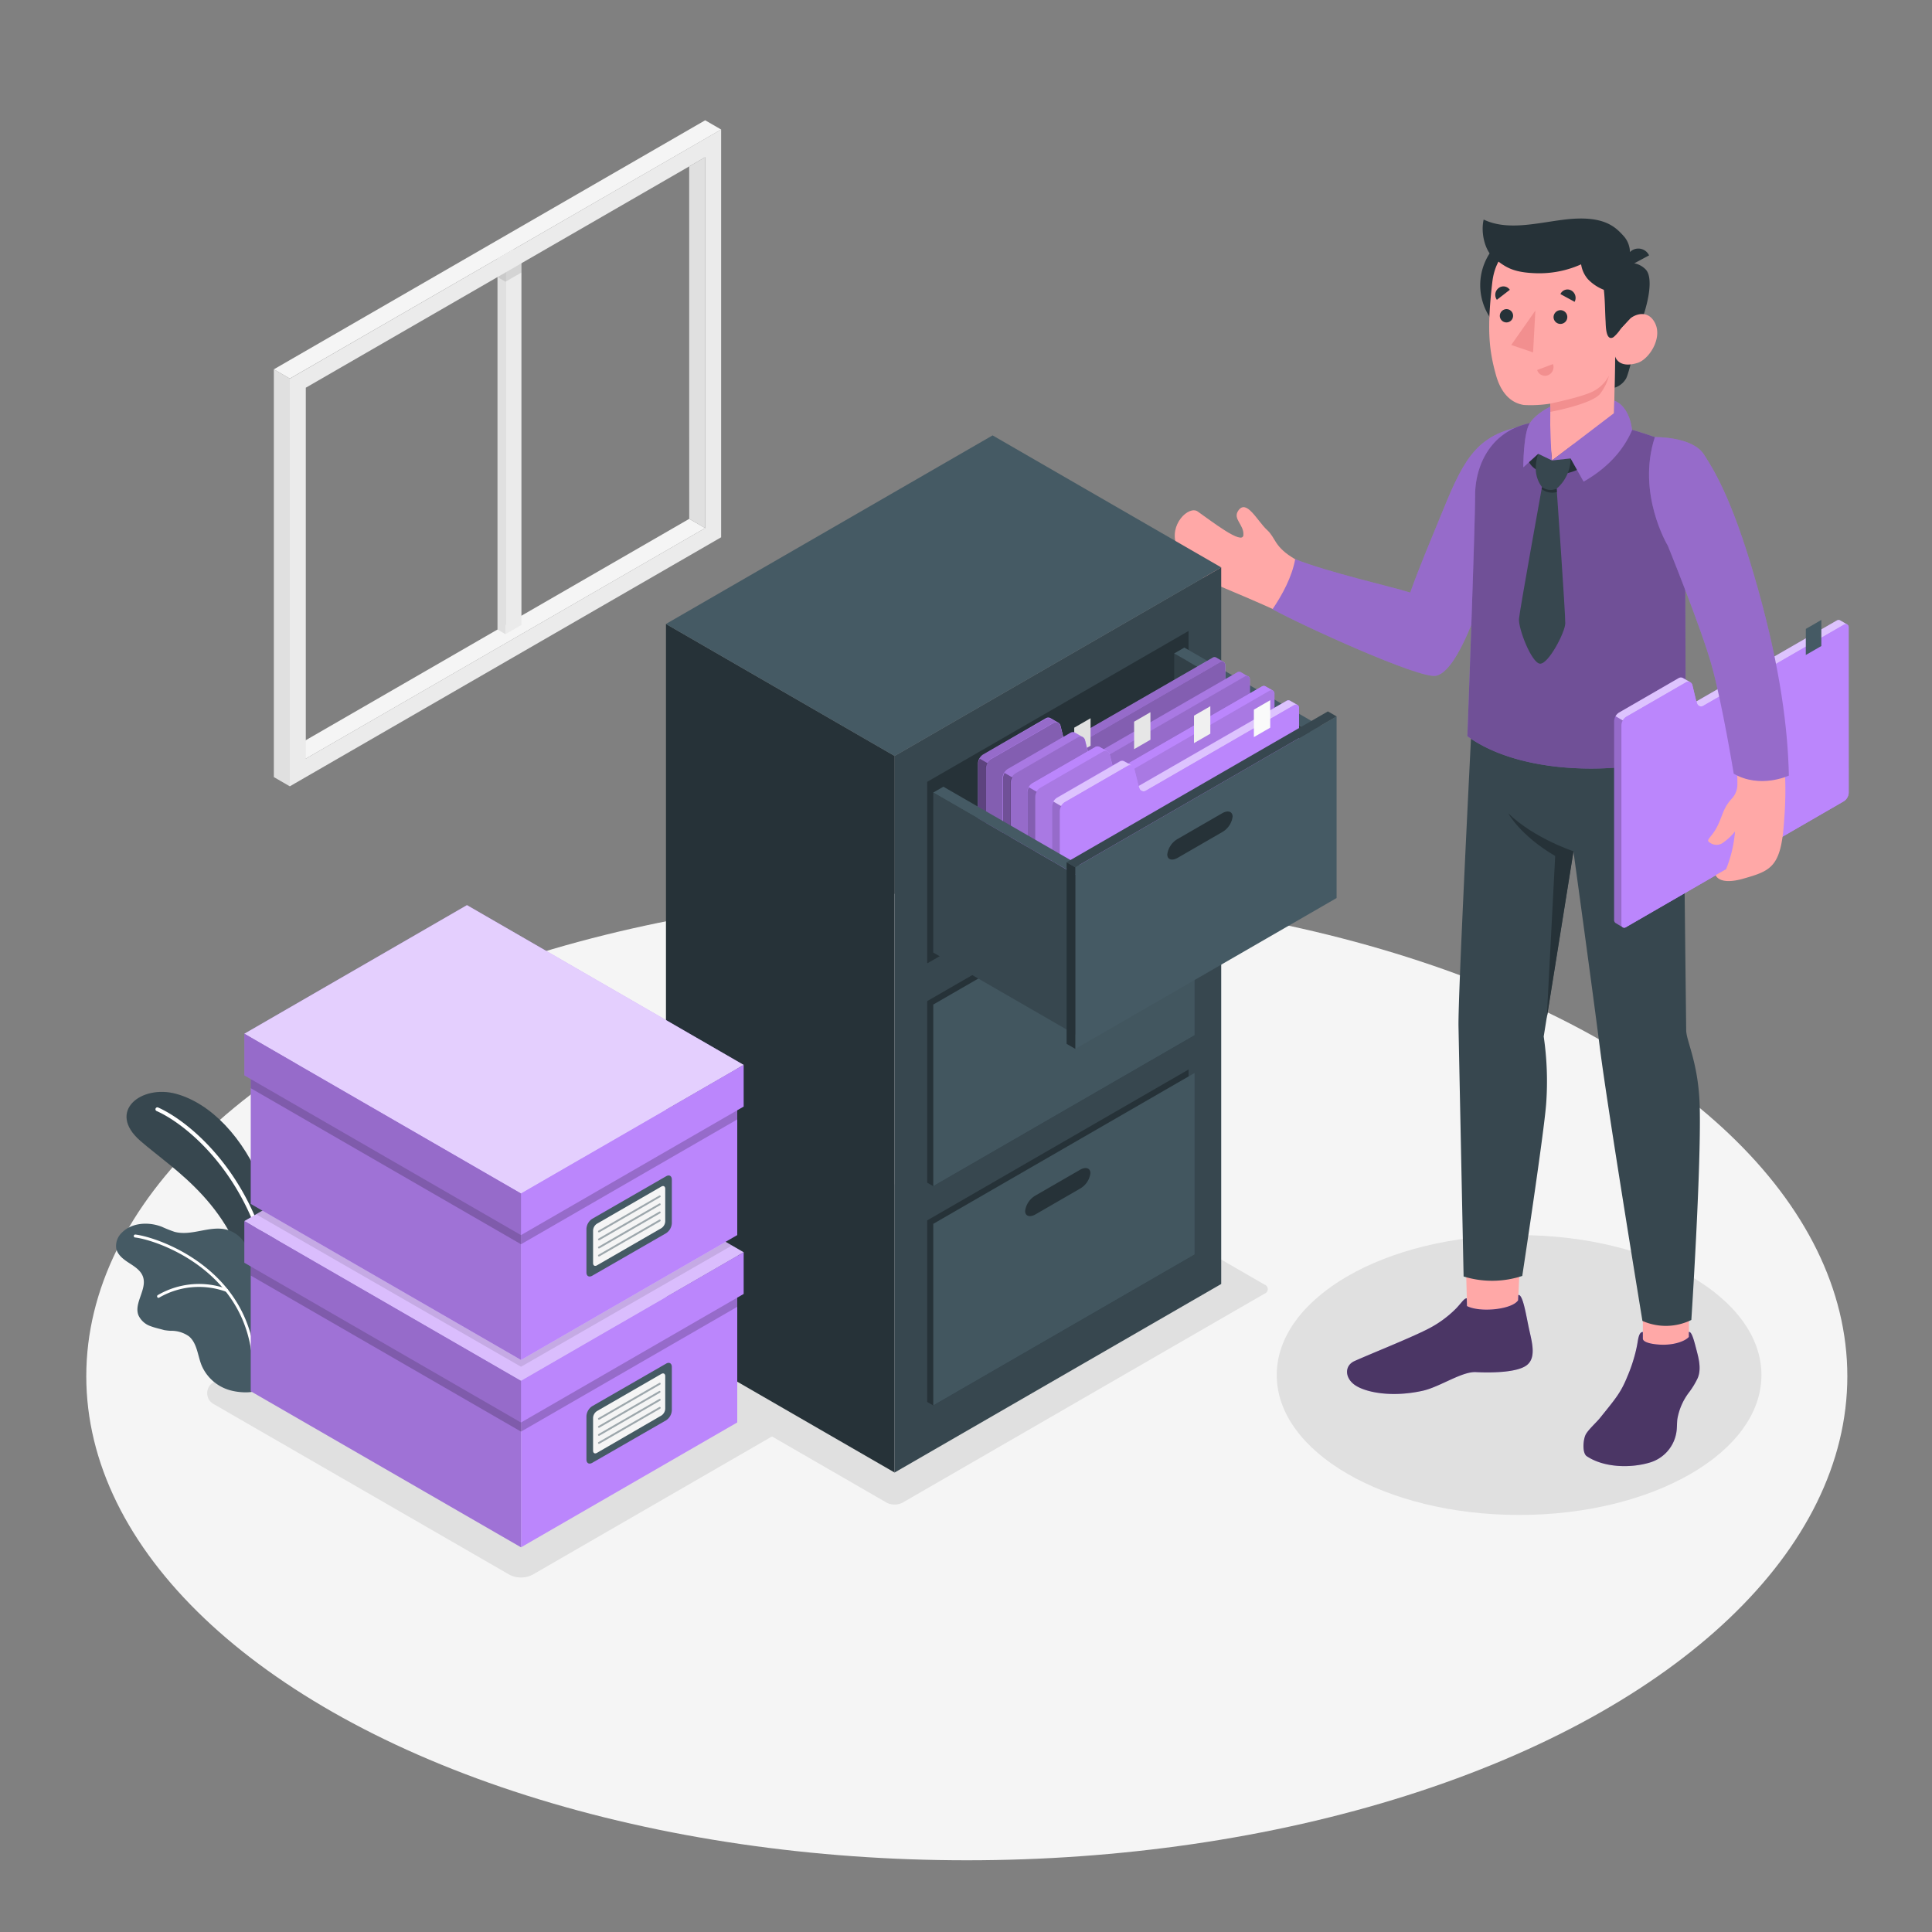 <svg xmlns="http://www.w3.org/2000/svg" viewBox="0 0 500 500"><rect x="0" y="0" width="500" height="500" fill="#808080" stroke="none"/><g id="freepik--Floor--inject-71"><ellipse id="freepik--floor--inject-71" cx="250.21" cy="356.17" rx="227.88" ry="125.27" style="fill:#f5f5f5"></ellipse></g><g id="freepik--Shadow--inject-71"><path id="freepik--shadow--inject-71" d="M161.16,347.12,254.83,293a4.55,4.55,0,0,1,4.1,0l68.31,39.44a1.25,1.25,0,0,1,0,2.37l-93.67,54.08a4.55,4.55,0,0,1-4.1,0l-68.31-39.44A1.25,1.25,0,0,1,161.16,347.12Z" style="fill:#e0e0e0"></path><ellipse id="freepik--shadow--inject-71" cx="393.14" cy="355.86" rx="62.72" ry="36.21" style="fill:#e0e0e0"></ellipse><path id="freepik--shadow--inject-71" d="M134.83,408.25a6.28,6.28,0,0,1-3.08-.77l-76.26-44a3.24,3.24,0,0,1,0-5.87l61.67-35.63a6.66,6.66,0,0,1,6.18,0l76.26,44a3.25,3.25,0,0,1,0,5.88l-61.68,35.62A6.32,6.32,0,0,1,134.83,408.25Z" style="fill:#e0e0e0"></path></g><g id="freepik--Plants--inject-71"><g id="freepik--plants--inject-71"><path d="M71.88,333.87S73,319.25,68,306.79s-13.44-21.25-22.43-23.71-18,4.52-9.29,12.14S61.14,312,65,335.12Z" style="fill:#37474f"></path><path d="M69.92,329.64H70a.49.49,0,0,0,.39-.58c-5.1-25.55-21.53-38.94-29.51-42.46a.5.5,0,0,0-.4.91c7.81,3.44,23.92,16.6,28.94,41.74A.48.48,0,0,0,69.92,329.64Z" style="fill:#fff"></path><path d="M30.09,323.17c.39,1.66,1.91,2.78,3.35,3.71s3,1.92,3.56,3.53c1.14,3.25-2.43,6.84-1.16,10A5.36,5.36,0,0,0,39,343.22c1.12.43,2.3.66,3.46,1a14.26,14.26,0,0,0,1.7.19,7.84,7.84,0,0,1,4.75,1.44c2.08,1.76,2.23,4.84,3.21,7.37a11.27,11.27,0,0,0,6.91,6.42c2.57.86,6.64,1,7.55,0,.69-.79-.35-3.76-.18-4.79a44.1,44.1,0,0,0,.5-8,14.92,14.92,0,0,1,.17-3.66q.41-2,.78-4.05c.39-2.18,1.11-4.51.58-6.74-.59-2.45-3.12-3-3.65-5.38-.22-1-.24-1.94-.44-2.9a8,8,0,0,0-5.76-5.91c-4.38-1.07-9,1.76-13.4.59a32.71,32.71,0,0,1-3.27-1.3c-3.45-1.35-7.79-1.12-10.39,1.53A4.73,4.73,0,0,0,30.09,323.17Z" style="fill:#455a64"></path><path d="M65.69,352.64h0a.4.4,0,0,0,.36-.41c-1.74-24.12-25.28-32.06-31-32.73a.39.39,0,0,0-.43.34.38.38,0,0,0,.34.42c5.61.66,28.64,8.42,30.34,32A.38.38,0,0,0,65.69,352.64Z" style="fill:#fff"></path><path d="M41,335.88a.34.34,0,0,0,.22-.07,20.49,20.49,0,0,1,17.35-1.49.39.39,0,0,0,.25-.73,21.2,21.2,0,0,0-18,1.59.38.38,0,0,0-.1.53A.37.37,0,0,0,41,335.88Z" style="fill:#fff"></path></g></g><g id="freepik--Window--inject-71"><g id="freepik--window--inject-71"><g id="freepik--window--inject-71"><polygon points="75 193.95 79.14 196.34 182.5 136.66 178.37 134.28 75 193.95" style="fill:#f5f5f5"></polygon><polygon points="130.82 68.14 130.82 164.12 134.95 161.73 134.95 65.75 130.82 68.14" style="fill:#ebebeb"></polygon><polygon points="128.75 66.94 130.82 68.14 130.82 164.12 128.75 162.92 128.75 66.94" style="fill:#e0e0e0"></polygon><polygon points="130.82 68.14 134.95 65.75 132.89 64.55 128.75 66.94 130.82 68.14" style="fill:#fafafa"></polygon><path d="M186.63,33.52,75,98V203.5l111.63-64.45ZM182.5,136.66,79.14,196.34v-96L182.5,40.68Z" style="fill:#ebebeb"></path><polygon points="182.5 136.66 178.37 134.28 178.36 43.07 182.5 40.68 182.5 136.66" style="fill:#e0e0e0"></polygon><polygon points="186.63 33.52 182.5 31.13 70.87 95.58 75 97.97 186.63 33.52" style="fill:#f5f5f5"></polygon><polygon points="70.87 95.58 75 97.97 75 203.5 70.87 201.11 70.87 95.58" style="fill:#e0e0e0"></polygon><polygon points="130.82 70.52 134.94 68.14 134.94 70.53 130.82 72.91 130.82 70.52" style="opacity:0.1"></polygon><polygon points="130.82 72.91 128.75 71.71 130.82 70.52 130.82 72.91" style="opacity:0.1"></polygon></g></g></g><g id="freepik--Character--inject-71"><g id="freepik--character--inject-71"><path d="M393.81,111c-7.25,2.4-9,2.94-14,10.74-4.82,7.5-9.79,21.35-14.1,32.47-8-2.27-24.88-6.21-30.47-9.45s-5-5.48-7.29-7.57c-2.62-2.41-5.37-8.19-7.51-5-1.45,2.14,1.54,3.58,1.35,6.29s-8.39-3.71-11.83-6.11c-2.28-1.6-7.57,3.4-5.44,8.83,1.87,4.8,4.88,7.85,10.27,10.12,5.69,2.41,8.66,3.62,15.81,6.83,7.47,3.35,38.25,17,41.29,15.07,6.93-3.42,13.28-24.87,17.48-34.13S390.76,120.23,393.81,111Z" style="fill:#ffa8a7"></path><path d="M395.56,110.08c-3.11,4.09-1.83,2.44-2.79,8.74-.77,5.09-11.46,54-21.13,56.07-4.25.89-34.88-13.12-42.31-17.22,2.51-3.7,5-8.27,5.87-12.94,8.9,3.48,24.25,6.91,29.76,8.62,2.55-7.11,5.67-14.41,8.6-21.59C379.13,118.1,382.71,111.93,395.56,110.08Z" style="fill:#BB86FC"></path><path d="M395.56,110.08c-3.11,4.09-1.83,2.44-2.79,8.74-.77,5.09-11.46,54-21.13,56.07-4.25.89-34.88-13.12-42.31-17.22,2.51-3.7,5-8.27,5.87-12.94,8.9,3.48,24.25,6.91,29.76,8.62,2.55-7.11,5.67-14.41,8.6-21.59C379.13,118.1,382.71,111.93,395.56,110.08Z" style="opacity:0.2"></path><rect x="425.17" y="331.89" width="11.93" height="20.43" style="fill:#ffa8a7"></rect><polygon points="392.76 339.61 379.73 340.06 379.08 316.45 393.83 315.97 392.76 339.61" style="fill:#ffa8a7"></polygon><path d="M435.64,192.88c0,10.86.75,74,.75,74,.26,3.12,3.27,8.68,3.51,19.94.34,16.33-2.18,54.78-2.18,54.78a14.94,14.94,0,0,1-12.66.25s-8.93-54.39-11-70.55c-1.78-14.11-6.86-51-6.86-51l-7.69,47.94a79.56,79.56,0,0,1,.64,17.34c-.53,7.48-6.19,44.63-6.19,44.63a24.94,24.94,0,0,1-15.18.14s-1.19-57.9-1.32-64.75c-.15-7.82,3.26-75.08,3.26-75.08Z" style="fill:#37474f"></path><path d="M425.17,346.42v-1.7c-.64,0-1,.62-1.28,2.16a33.25,33.25,0,0,1-.69,3.37,41.08,41.08,0,0,1-2.09,6.11c-1.69,4.16-3.1,5.71-7,10.57-.91,1.15-3,3-3.7,4.27s-1,4.85.25,5.67c4.5,3,11.35,3.09,16.19,1.67a9.76,9.76,0,0,0,7-7.9c.18-1.1.12-2.22.24-3.33a15.83,15.83,0,0,1,3-6.93,20.85,20.85,0,0,0,2.29-3.77c1-2.46.2-5.22-.44-7.66-.55-2.11-1.15-4.43-1.87-4.23V346c-.87,1-3.27,1.91-6,2C429.4,348.1,425.16,347.76,425.17,346.42Z" style="fill:#BB86FC"></path><path d="M425.17,346.42v-1.7c-.64,0-1,.62-1.28,2.16a33.25,33.25,0,0,1-.69,3.37,41.08,41.08,0,0,1-2.09,6.11c-1.69,4.16-3.1,5.71-7,10.57-.91,1.15-3,3-3.7,4.27s-1,4.85.25,5.67c4.5,3,11.35,3.09,16.19,1.67a9.76,9.76,0,0,0,7-7.9c.18-1.1.12-2.22.24-3.33a15.83,15.83,0,0,1,3-6.93,20.85,20.85,0,0,0,2.29-3.77c1-2.46.2-5.22-.44-7.66-.55-2.11-1.15-4.43-1.87-4.23V346c-.87,1-3.27,1.91-6,2C429.4,348.1,425.16,347.76,425.17,346.42Z" style="opacity:0.6"></path><path d="M379.6,336c-.68,0-1.23,1-2.72,2.59a28.53,28.53,0,0,1-7.67,5.52c-4.88,2.44-14.36,6.2-18.66,8.13-2.68,1.21-2.55,4.45.22,6.29s9.47,3.18,17.5,1.38c4.38-1,10.08-5,13.69-4.81s10.35.17,13-1.67,1.59-5.75.84-9.12c-.82-3.68-1.64-9.41-2.86-9.16l-.06,1.37c-1.57,2.38-9.79,3.24-13.23,1.49Z" style="fill:#BB86FC"></path><path d="M379.6,336c-.68,0-1.23,1-2.72,2.59a28.53,28.53,0,0,1-7.67,5.52c-4.88,2.44-14.36,6.2-18.66,8.13-2.68,1.21-2.55,4.45.22,6.29s9.47,3.18,17.5,1.38c4.38-1,10.08-5,13.69-4.81s10.35.17,13-1.67,1.59-5.75.84-9.12c-.82-3.68-1.64-9.41-2.86-9.16l-.06,1.37c-1.57,2.38-9.79,3.24-13.23,1.49Z" style="opacity:0.6"></path><path d="M407.23,220.31s-10.15-3.31-16.9-9.83c0,0,3.06,5.72,12.15,11.05l-2.18,42Z" style="fill:#263238"></path><path d="M415.92,109.54a112.35,112.35,0,0,1,12.36,3.58c3.08,1.1,4.74,4,5.4,6.92,2.1,9.26,2.47,28.69,2.47,28.69l.12,45.23c-7.84,5.71-40,8.61-56.52-3.43,0,0,2-53.88,2-62.26s4.66-18.46,17.52-19.21Z" style="fill:#BB86FC"></path><path d="M415.92,109.54a112.35,112.35,0,0,1,12.36,3.58c3.08,1.1,4.74,4,5.4,6.92,2.1,9.26,2.47,28.69,2.47,28.69l.12,45.23c-7.84,5.71-40,8.61-56.52-3.43,0,0,2-53.88,2-62.26s4.66-18.46,17.52-19.21Z" style="opacity:0.4"></path><path d="M478.43,162.43a.88.88,0,0,0-.34-.79l-.09-.06-1.81-1.05h0a.9.9,0,0,0-.88.09L439,181.53,438,177.27a1.21,1.21,0,0,0-.52-.69h0l-1.88-1.09h0a1.13,1.13,0,0,0-1.15,0L419,184.42a2.78,2.78,0,0,0-1.26,2.17v51.46a.92.92,0,0,0,.33.8h0L420,240h0a.92.92,0,0,0,.86-.1l56.33-32.53a2.78,2.78,0,0,0,1.26-2.17Z" style="fill:#BB86FC"></path><path d="M437.42,176.56a1.1,1.1,0,0,0-1.12.05l-15.43,8.9a2.78,2.78,0,0,0-.89.94l-1.88-1.09a2.53,2.53,0,0,1,.89-.94l15.43-8.91a1.13,1.13,0,0,1,1.15,0h0Z" style="fill:#fff;opacity:0.5"></path><path d="M478,161.58a1,1,0,0,0-.82.13l-36.31,20.94a1.09,1.09,0,0,1-1.67-.66l-.17-.46,36.27-20.92a1.16,1.16,0,0,1,.55-.17.67.67,0,0,1,.33.08h0Z" style="fill:#fff;opacity:0.5"></path><path d="M478.43,162.43l0,42.74a2.77,2.77,0,0,1-1.25,2.18L420.72,240a.74.74,0,0,1-1.11-.64V187.69a2.5,2.5,0,0,1,.37-1.23,2.67,2.67,0,0,1,.88-.94l15.44-8.91a1.13,1.13,0,0,1,1.12-.05l0,0h0a1.21,1.21,0,0,1,.52.69l1.06,4.26.16.46a1.1,1.1,0,0,0,1.68.67l36.31-20.95a.94.94,0,0,1,.82-.12l.05,0h0A.89.89,0,0,1,478.43,162.43Z" style="fill:#BB86FC"></path><polygon points="467.34 169.51 467.35 162.76 471.36 160.44 471.36 167.19 467.34 169.51" style="fill:#455a64"></polygon><path d="M420.07,240l-.06,0-1.94-1.12a.92.92,0,0,1-.34-.8V186.59a2.61,2.61,0,0,1,.37-1.23l1.88,1.09h0a2.49,2.49,0,0,0-.36,1.23v51.62A.72.72,0,0,0,420.07,240Z" style="opacity:0.2"></path><path d="M458.37,170.08C448,127.6,442.63,114.57,430,114.73c-3.68,4.41.2,18.11,2.64,24.78,0,0,11.16,27.27,13.24,37,1.82,8.56,3.88,19.32,3.75,26.68a5.3,5.3,0,0,1-1.45,3.5c-2.37,2.57-2.38,4.64-3.91,7.48-1.2,2.23-2.52,3.06-2.15,3.56a2.89,2.89,0,0,0,3.9.29,14.64,14.64,0,0,0,3-2.84,32.86,32.86,0,0,1-2.31,9.76L444,226.48s.81,2.74,7.19.91c7.21-2.06,9.79-3,10.55-15.17a93.92,93.92,0,0,0,.13-13.53C460.83,187.1,460,176.92,458.37,170.08Z" style="fill:#ffa8a7"></path><path d="M428.28,113.12s9.63-.21,12.68,4.46c3.52,5.39,8.1,13.75,14,34.82s7.74,36.46,8,48.32c0,0-7.42,3.47-14.27-.49,0,0-3-18.33-5.73-28.08s-11.31-30.89-11.31-30.89S423.48,127.79,428.28,113.12Z" style="fill:#BB86FC"></path><path d="M428.28,113.12s9.63-.21,12.68,4.46c3.52,5.39,8.1,13.75,14,34.82s7.74,36.46,8,48.32c0,0-7.42,3.47-14.27-.49,0,0-3-18.33-5.73-28.08s-11.31-30.89-11.31-30.89S423.48,127.79,428.28,113.12Z" style="opacity:0.2"></path><path d="M413.28,73.8a15.1,15.1,0,1,1-15.1-15.1A15.1,15.1,0,0,1,413.28,73.8Z" style="fill:#263238"></path><path d="M424.28,84.53s-2.45,11.5-3.43,13.39a5.22,5.22,0,0,1-3,2.42l.17-8.08Z" style="fill:#263238"></path><path d="M421.21,68.07a5.65,5.65,0,0,1,4.68,1.65c2,2.06.89,8.5-1.61,14.81l-4.61.53Z" style="fill:#263238"></path><path d="M418.28,85.07c.93.55,2.25-1.23,3.39-2.42s4.86-2.82,6.71,1.09-1.64,9.25-4.56,10.17c-5.05,1.58-5.81-1.65-5.81-1.65L417.64,111h0c-3.49,4.47-11.33,9.73-15.55,9-3.37-.6-4.11-6.29-.89-10l0-5.54a32.22,32.22,0,0,1-6.81.35c-3.71-.57-6-3.5-7.17-7.52-1.81-6.45-2.49-11.67-1-24.36,1.68-13.91,17.86-14,26.6-8.55S418.28,85.07,418.28,85.07Z" style="fill:#ffa8a7"></path><path d="M386.55,66.71c3.05,2.48,5,3.8,10.93,4a26.4,26.4,0,0,0,11.71-2.3,7.59,7.59,0,0,0,1.74,3.82A11.43,11.43,0,0,0,415.07,75c.31,2.51.3,5.72.46,8.24.05.85,0,5.27,2.06,4a10.27,10.27,0,0,0,1.76-2,29.85,29.85,0,0,1,2.32-2.58c1.59-1.45-.46-14.58-.46-14.58a6.37,6.37,0,0,0-1.1-7.09c-2.19-2.41-5.23-5.34-15.14-4.17-7.06.84-14.75,3-21,0C383.15,60.36,384.36,64.93,386.55,66.71Z" style="fill:#263238"></path><path d="M421.2,69.09l5.58-3a3.08,3.08,0,0,0-4.23-1.4A3.33,3.33,0,0,0,421.2,69.09Z" style="fill:#263238"></path><path d="M401.22,104.44s8.28-1.67,11.18-3.21a9.58,9.58,0,0,0,4-4,13.12,13.12,0,0,1-2.28,4.67c-2.12,2.71-12.91,4.7-12.91,4.7Z" style="fill:#f28f8f"></path><path d="M402.06,82.13a1.78,1.78,0,1,0,1.78-1.86A1.83,1.83,0,0,0,402.06,82.13Z" style="fill:#263238"></path><path d="M403.84,76.11l3.67,2a2.2,2.2,0,0,0-.85-2.93A2,2,0,0,0,403.84,76.11Z" style="fill:#263238"></path><path d="M401.92,94.22l-4.11,1.54a2.14,2.14,0,0,0,2.79,1.36A2.3,2.3,0,0,0,401.92,94.22Z" style="fill:#f28f8f"></path><path d="M387.39,77.59,390.74,75a2,2,0,0,0-2.91-.44A2.21,2.21,0,0,0,387.39,77.59Z" style="fill:#263238"></path><path d="M388.15,81.79A1.72,1.72,0,1,0,389.87,80,1.76,1.76,0,0,0,388.15,81.79Z" style="fill:#263238"></path><polygon points="397.35 80.38 396.76 91.2 391.11 89.28 397.35 80.38" style="fill:#f28f8f"></polygon><path d="M395.31,118.81c1.06,2.51,3,3.53,6.53,3.92a13.1,13.1,0,0,0,9.76-3.39L407.21,115l-5.56,4.19-.47-4.67Z" style="fill:#263238"></path><path d="M398.08,117.44a11.68,11.68,0,0,0-.58,4.7,8,8,0,0,0,1.56,3.91,4.34,4.34,0,0,0,3.8.41,10.37,10.37,0,0,0,3.61-7.85l-4.82.55Z" style="fill:#37474f"></path><path d="M399.06,126.05s-5.7,31.51-5.94,34.05,3.28,11.58,5.46,11.66,6.45-8.1,6.51-10.42-2.23-34.88-2.23-34.88Z" style="fill:#37474f"></path><path d="M402.86,126.46a3.81,3.81,0,0,1-3.8-.41l-.09.5a4.38,4.38,0,0,0,3.95.78Z" style="fill:#263238"></path><path d="M401.65,119.16l16.07-12.25.06-3.22s3.77,1,4.61,7.6c-2.29,5.33-6.45,9.87-12.55,13.35l-3.37-6Z" style="fill:#BB86FC"></path><path d="M401.65,119.16l16.07-12.25.06-3.22s3.77,1,4.61,7.6c-2.29,5.33-6.45,9.87-12.55,13.35l-3.37-6Z" style="opacity:0.2"></path><path d="M401.22,105.24s-3.78,1.75-5.39,4.41-1.6,11.29-1.6,11.29l3.85-3.5,3.57,1.72c-.34-3.38-.45-9.18-.45-9.18Z" style="fill:#BB86FC"></path><path d="M401.22,105.24s-3.78,1.75-5.39,4.41-1.6,11.29-1.6,11.29l3.85-3.5,3.57,1.72c-.34-3.38-.45-9.18-.45-9.18Z" style="opacity:0.2"></path></g></g><g id="freepik--Cabinet--inject-71"><g id="freepik--cabinet--inject-71"><g id="freepik--cabinet--inject-71"><polygon points="231.52 381.09 172.35 346.93 172.35 161.48 231.52 195.64 231.52 381.09" style="fill:#263238"></polygon><polygon points="231.52 195.64 316.05 146.84 316.05 332.29 231.52 381.09 231.52 195.64" style="fill:#37474f"></polygon><polygon points="316.05 146.84 231.52 195.64 172.35 161.48 256.88 112.68 316.05 146.84" style="fill:#455a64"></polygon><polygon points="239.97 315.83 307.6 276.79 307.6 323.79 309.15 324.69 241.53 363.73 239.97 362.83 239.97 315.83" style="fill:#263238"></polygon><polygon points="241.53 316.73 309.15 277.69 309.15 324.69 241.53 363.73 241.53 316.73" style="fill:#455a64"></polygon><g style="opacity:0.05"><polygon points="241.53 316.73 309.15 277.69 309.15 324.69 241.53 363.73 241.53 316.73"></polygon></g><path d="M268,309.39l11.5-6.64c1.49-.86,2.7-.46,2.7.88a5.39,5.39,0,0,1-2.71,4L268,314.27c-1.49.87-2.7.47-2.7-.88A5.43,5.43,0,0,1,268,309.39Z" style="fill:#263238"></path><polygon points="239.97 259.08 307.6 220.04 307.6 267.04 309.15 267.94 241.53 306.98 239.97 306.08 239.97 259.08" style="fill:#263238"></polygon><polygon points="241.53 259.98 309.15 220.94 309.15 267.94 241.53 306.98 241.53 259.98" style="fill:#455a64"></polygon><g style="opacity:0.05"><polygon points="241.53 259.98 309.15 220.94 309.15 267.94 241.53 306.98 241.53 259.98"></polygon></g><path d="M268,252.64l11.5-6.64c1.49-.86,2.7-.46,2.7.88a5.39,5.39,0,0,1-2.71,4L268,257.52c-1.49.87-2.7.47-2.7-.88A5.43,5.43,0,0,1,268,252.64Z" style="fill:#263238"></path><polygon points="239.97 202.33 307.6 163.29 307.6 210.28 239.97 249.32 239.97 202.33" style="fill:#263238"></polygon></g><g id="freepik--Drawer--inject-71"><polygon points="341.41 190.76 303.89 169.11 303.88 210.52 341.4 232.17 341.41 190.76" style="fill:#37474f"></polygon><g style="opacity:0.1"><polygon points="341.41 190.76 303.89 169.11 303.88 210.52 341.4 232.17 341.41 190.76"></polygon></g><polygon points="306.51 167.59 303.88 169.11 341.41 190.76 344.03 189.25 306.51 167.59" style="fill:#455a64"></polygon><path d="M317.08,172.16a.92.92,0,0,0-.37-.83.37.37,0,0,0-.09-.06l-1.91-1.11h0a.92.92,0,0,0-.93.09l-38.21,22-1.12-4.49a1.23,1.23,0,0,0-.55-.73h0l-2-1.16h0a1.19,1.19,0,0,0-1.21,0l-16.26,9.39a2.91,2.91,0,0,0-1.32,2.29v54.21a.92.92,0,0,0,.36.84h0l2,1.19h0a1,1,0,0,0,.9-.11l59.36-34.27a2.92,2.92,0,0,0,1.32-2.29Z" style="fill:#BB86FC"></path><path d="M273.86,187.05a1.19,1.19,0,0,0-1.18,0l-16.26,9.39a2.7,2.7,0,0,0-.93,1l-2-1.16a2.78,2.78,0,0,1,.93-1L270.7,186a1.19,1.19,0,0,1,1.21,0h0Z" style="opacity:0.2"></path><path d="M316.62,171.27a1,1,0,0,0-.87.13L277.5,193.47a1.16,1.16,0,0,1-1.77-.7l-.17-.48,38.21-22a1.21,1.21,0,0,1,.59-.18.64.64,0,0,1,.34.09h0Z" style="opacity:0.2"></path><path d="M317.08,172.17l0,45a2.91,2.91,0,0,1-1.32,2.29l-59.51,34.36a.78.78,0,0,1-1.17-.68V198.78a3,3,0,0,1,1.32-2.29l16.26-9.38a1.19,1.19,0,0,1,1.19-.06l0,0h0a1.23,1.23,0,0,1,.55.73l1.12,4.49.17.48a1.16,1.16,0,0,0,1.77.71l38.25-22.07a1,1,0,0,1,.87-.13l.05,0h0A1,1,0,0,1,317.08,172.17Z" style="fill:#BB86FC"></path><path d="M317.08,172.17l0,45a2.91,2.91,0,0,1-1.32,2.29l-59.51,34.36a.78.78,0,0,1-1.17-.68V198.78a3,3,0,0,1,1.32-2.29l16.26-9.38a1.19,1.19,0,0,1,1.19-.06l0,0h0a1.23,1.23,0,0,1,.55.73l1.12,4.49.17.48a1.16,1.16,0,0,0,1.77.71l38.25-22.07a1,1,0,0,1,.87-.13l.05,0h0A1,1,0,0,1,317.08,172.17Z" style="opacity:0.3"></path><polygon points="278.01 195.43 278.01 188.32 282.24 185.88 282.24 192.99 278.01 195.43" style="fill:#e0e0e0"></polygon><path d="M255.58,253.89l-.06,0-2-1.19a1,1,0,0,1-.36-.84V197.62a2.71,2.71,0,0,1,.39-1.3l2,1.16h0a2.68,2.68,0,0,0-.39,1.3v54.39A.77.77,0,0,0,255.58,253.89Z" style="opacity:0.5"></path><path d="M323.45,175.88a.94.94,0,0,0-.37-.84l-.09,0-1.91-1.12h0a.92.92,0,0,0-.93.09l-38.21,22-1.12-4.49a1.26,1.26,0,0,0-.55-.73h0l-2-1.16h0a1.19,1.19,0,0,0-1.21,0l-16.26,9.39a2.92,2.92,0,0,0-1.32,2.29v54.22a.92.92,0,0,0,.36.83h0l2,1.19h0a1,1,0,0,0,.9-.11l59.36-34.27a2.91,2.91,0,0,0,1.32-2.29Z" style="fill:#BB86FC"></path><path d="M280.24,190.76a1.19,1.19,0,0,0-1.19.06l-16.26,9.38a2.78,2.78,0,0,0-.93,1l-2-1.15a2.7,2.7,0,0,1,.93-1l16.26-9.39a1.19,1.19,0,0,1,1.21,0h0Z" style="opacity:0.1"></path><path d="M323,175a1,1,0,0,0-.87.13l-38.25,22.07a1.16,1.16,0,0,1-1.77-.71l-.17-.48,38.21-22a1.21,1.21,0,0,1,.59-.18.75.75,0,0,1,.34.09h0Z" style="opacity:0.1"></path><path d="M323.45,175.88l0,45a2.92,2.92,0,0,1-1.32,2.29l-59.51,34.35a.78.78,0,0,1-1.17-.67v-54.4a2.68,2.68,0,0,1,.39-1.3,2.75,2.75,0,0,1,.93-1l16.26-9.39a1.16,1.16,0,0,1,1.19,0h0a1.25,1.25,0,0,1,.55.74l1.12,4.48.17.49a1.16,1.16,0,0,0,1.77.7l38.25-22.07A1,1,0,0,1,323,175l.05,0,0,0h0A.94.94,0,0,1,323.45,175.88Z" style="fill:#BB86FC"></path><path d="M323.45,175.88l0,45a2.92,2.92,0,0,1-1.32,2.29l-59.51,34.35a.78.78,0,0,1-1.17-.67v-54.4a2.68,2.68,0,0,1,.39-1.3,2.75,2.75,0,0,1,.93-1l16.26-9.39a1.16,1.16,0,0,1,1.19,0h0a1.25,1.25,0,0,1,.55.74l1.12,4.48.17.49a1.16,1.16,0,0,0,1.77.7l38.25-22.07A1,1,0,0,1,323,175l.05,0,0,0h0A.94.94,0,0,1,323.45,175.88Z" style="opacity:0.2"></path><polygon points="293.51 193.88 293.51 186.77 297.73 184.32 297.74 191.44 293.51 193.88" style="fill:#e6e6e6"></polygon><path d="M262,257.6l-.06,0-2-1.18a1,1,0,0,1-.36-.84V201.34a2.65,2.65,0,0,1,.39-1.3l2,1.15h0a2.64,2.64,0,0,0-.39,1.29v54.39A.77.77,0,0,0,262,257.6Z" style="opacity:0.4"></path><path d="M329.82,179.59a.92.92,0,0,0-.37-.83.37.37,0,0,0-.09-.06l-1.91-1.11h0a1,1,0,0,0-.93.1l-38.21,22-1.12-4.48a1.2,1.2,0,0,0-.55-.73h0l-2-1.15h0a1.15,1.15,0,0,0-1.21,0l-16.26,9.38a2.92,2.92,0,0,0-1.32,2.29v54.22a1,1,0,0,0,.36.84h0l2,1.18h0a.92.92,0,0,0,.9-.11l59.36-34.26a2.94,2.94,0,0,0,1.32-2.29Z" style="fill:#BB86FC"></path><path d="M286.61,194.48a1.19,1.19,0,0,0-1.19.05l-16.26,9.38a2.87,2.87,0,0,0-.93,1l-2-1.15a2.7,2.7,0,0,1,.93-1l16.26-9.38a1.15,1.15,0,0,1,1.21,0h0Z" style="fill:#BB86FC"></path><path d="M329.36,178.7a1,1,0,0,0-.87.13L290.24,200.9a1.16,1.16,0,0,1-1.77-.7l-.17-.49,38.21-22a1.11,1.11,0,0,1,.59-.18.74.74,0,0,1,.34.08h0Z" style="fill:#BB86FC"></path><path d="M329.82,179.59l0,45a2.92,2.92,0,0,1-1.32,2.29L269,261.27a.78.78,0,0,1-1.17-.67V206.21a3,3,0,0,1,1.32-2.29l16.26-9.39a1.21,1.21,0,0,1,1.19-.05l0,0h0a1.2,1.2,0,0,1,.55.73l1.12,4.49.17.48a1.16,1.16,0,0,0,1.77.7l38.25-22.07a1,1,0,0,1,.87-.13l.05,0,0,0h0A.94.94,0,0,1,329.82,179.59Z" style="fill:#BB86FC"></path><path d="M329.82,179.59l0,45a2.92,2.92,0,0,1-1.32,2.29L269,261.27a.78.78,0,0,1-1.17-.67V206.21a3,3,0,0,1,1.32-2.29l16.26-9.39a1.21,1.21,0,0,1,1.19-.05l0,0h0a1.2,1.2,0,0,1,.55.73l1.12,4.49.17.48a1.16,1.16,0,0,0,1.77.7l38.25-22.07a1,1,0,0,1,.87-.13l.05,0,0,0h0A.94.94,0,0,1,329.82,179.59Z" style="opacity:0.1"></path><polygon points="309 192.32 309.01 185.21 313.23 182.77 313.23 189.88 309 192.32" style="fill:#f0f0f0"></polygon><path d="M268.32,261.32l-.06,0-2-1.19a1,1,0,0,1-.36-.84V205.05a2.71,2.71,0,0,1,.39-1.3l2,1.15h0a2.68,2.68,0,0,0-.39,1.3V260.6A.8.8,0,0,0,268.32,261.32Z" style="opacity:0.3"></path><path d="M336.19,183.3a.94.94,0,0,0-.36-.83l-.1-.06-1.91-1.11h0a.92.92,0,0,0-.93.09l-38.21,22-1.12-4.49a1.23,1.23,0,0,0-.55-.73h0l-2-1.16h0a1.17,1.17,0,0,0-1.21,0l-16.26,9.39a2.91,2.91,0,0,0-1.32,2.28V263a1,1,0,0,0,.36.84h0l2,1.19h0a.94.94,0,0,0,.9-.11l59.36-34.27a2.92,2.92,0,0,0,1.32-2.29Z" style="fill:#BB86FC"></path><path d="M293,198.19a1.21,1.21,0,0,0-1.19.05l-16.26,9.39a2.7,2.7,0,0,0-.93,1l-2-1.16a2.78,2.78,0,0,1,.93-1l16.26-9.38a1.19,1.19,0,0,1,1.21,0h0Z" style="fill:#fff;opacity:0.5"></path><path d="M335.73,182.41a1,1,0,0,0-.87.13l-38.25,22.07a1.16,1.16,0,0,1-1.77-.7l-.17-.48,38.21-22a1.21,1.21,0,0,1,.59-.18.64.64,0,0,1,.34.09h0Z" style="fill:#fff;opacity:0.5"></path><path d="M336.19,183.31l0,45a2.91,2.91,0,0,1-1.32,2.29L275.38,265a.78.78,0,0,1-1.17-.68V209.92a3,3,0,0,1,1.32-2.29l16.26-9.38a1.19,1.19,0,0,1,1.19-.06l0,0h0a1.23,1.23,0,0,1,.55.73l1.12,4.49.17.48a1.16,1.16,0,0,0,1.77.71l38.25-22.08a1,1,0,0,1,.87-.12l0,0h.05A1,1,0,0,1,336.19,183.31Z" style="fill:#BB86FC"></path><polygon points="324.5 190.76 324.5 183.66 328.73 181.21 328.73 188.32 324.5 190.76" style="fill:#fafafa"></polygon><path d="M274.69,265l-.06,0-2-1.19a1,1,0,0,1-.36-.84V208.76a2.71,2.71,0,0,1,.39-1.3l2,1.16h0a2.68,2.68,0,0,0-.39,1.3v54.39A.77.77,0,0,0,274.69,265Z" style="opacity:0.2"></path><polygon points="279.05 226.76 241.53 205.12 241.52 246.52 279.04 268.17 279.05 226.76" style="fill:#37474f"></polygon><polygon points="244.15 203.6 241.52 205.11 279.05 226.76 281.67 225.25 244.15 203.6" style="fill:#455a64"></polygon><polygon points="278.29 224.45 345.91 185.41 345.91 232.41 278.29 271.45 278.29 224.45" style="fill:#455a64"></polygon><path d="M304.8,217.11l11.5-6.64c1.49-.86,2.7-.46,2.7.88a5.41,5.41,0,0,1-2.7,4L304.79,222c-1.49.86-2.7.47-2.7-.88A5.41,5.41,0,0,1,304.8,217.11Z" style="fill:#263238"></path><polygon points="278.29 224.45 276.04 223.15 276.04 270.15 278.29 271.45 278.29 224.45" style="fill:#263238"></polygon><polygon points="276.04 223.15 343.66 184.11 345.91 185.41 278.29 224.45 276.04 223.15" style="fill:#37474f"></polygon></g></g></g><g id="freepik--Boxes--inject-71"><g id="freepik--Box--inject-71"><polygon points="134.84 400.44 134.84 357.37 190.8 325.06 190.8 368.13 134.84 400.44" style="fill:#BB86FC"></polygon><polygon points="134.84 357.37 64.9 316.98 64.9 360.06 134.84 400.44 134.84 357.37" style="fill:#BB86FC"></polygon><polygon points="134.84 357.37 64.9 316.98 64.9 360.06 134.84 400.44 134.84 357.37" style="opacity:0.15"></polygon><polygon points="134.84 357.37 192.46 324.09 120.85 282.74 63.24 316.02 134.84 357.37" style="fill:#BB86FC"></polygon><polygon points="134.84 357.37 192.46 324.09 120.85 282.74 63.24 316.02 134.84 357.37" style="fill:#fff;opacity:0.45"></polygon><polygon points="134.84 357.37 134.84 368.14 192.46 334.87 192.46 324.09 134.84 357.37" style="fill:#BB86FC"></polygon><polygon points="134.84 368.14 190.8 335.83 190.8 338.2 134.84 370.5 134.84 368.14" style="opacity:0.2"></polygon><polygon points="63.24 316.02 134.84 357.37 134.84 368.14 63.24 326.79 63.24 316.02" style="fill:#BB86FC"></polygon><polygon points="63.24 316.02 134.84 357.37 134.84 368.14 63.24 326.79 63.24 316.02" style="opacity:0.2"></polygon><polygon points="134.84 368.14 64.9 327.75 64.9 330.12 134.84 370.5 134.84 368.14" style="opacity:0.2"></polygon><path d="M153.27,363.91l19.11-11c.82-.48,1.49-.09,1.49.86V365a3.29,3.29,0,0,1-1.49,2.58l-19.11,11c-.83.47-1.5.09-1.5-.86V366.5A3.29,3.29,0,0,1,153.27,363.91Z" style="fill:#455a64"></path><path d="M154.49,365.19l16.67-9.62c.54-.31,1-.06,1,.58v8.47a2.23,2.23,0,0,1-1,1.72L154.49,376c-.55.32-1,.06-1-.57v-8.47A2.2,2.2,0,0,1,154.49,365.19Z" style="fill:#f5f5f5"></path><g style="opacity:0.5"><path d="M155,367.43a.22.22,0,0,1-.2-.12.24.24,0,0,1,.08-.33l15.74-9.08a.24.24,0,0,1,.33.08.25.25,0,0,1-.09.34l-15.73,9.08A.28.28,0,0,1,155,367.43Z" style="fill:#455a64"></path><path d="M155,369.51a.22.22,0,0,1-.2-.12.24.24,0,0,1,.08-.33L170.57,360a.24.24,0,0,1,.33.08.25.25,0,0,1-.09.34l-15.73,9.08A.28.28,0,0,1,155,369.51Z" style="fill:#455a64"></path><path d="M155,371.59a.22.22,0,0,1-.2-.12.24.24,0,0,1,.08-.33l15.74-9.08a.24.24,0,0,1,.33.08.25.25,0,0,1-.09.34l-15.73,9.08A.28.28,0,0,1,155,371.59Z" style="fill:#455a64"></path><path d="M155,373.67a.22.22,0,0,1-.2-.12.24.24,0,0,1,.08-.33l15.74-9.08a.24.24,0,0,1,.24.42l-15.73,9.08A.28.28,0,0,1,155,373.67Z" style="fill:#455a64"></path></g></g><polygon id="freepik--shadow--inject-71" points="187.78 321.39 134.84 351.95 67.92 313.29 66.28 314.26 134.84 353.71 189.43 322.34 187.78 321.39" style="opacity:0.1"></polygon><g id="freepik--box--inject-71"><polygon points="134.84 351.95 134.84 308.88 190.8 276.57 190.8 319.64 134.84 351.95" style="fill:#BB86FC"></polygon><polygon points="134.84 308.88 64.9 268.49 64.9 311.57 134.84 351.95 134.84 308.88" style="fill:#BB86FC"></polygon><polygon points="134.84 308.88 64.9 268.49 64.9 311.57 134.84 351.95 134.84 308.88" style="opacity:0.15"></polygon><polygon points="134.84 308.88 192.46 275.6 120.85 234.25 63.24 267.53 134.84 308.88" style="fill:#BB86FC"></polygon><polygon points="134.84 308.88 192.46 275.6 120.85 234.25 63.24 267.53 134.84 308.88" style="fill:#fff;opacity:0.6"></polygon><polygon points="134.84 308.88 134.84 319.64 192.46 286.38 192.46 275.6 134.84 308.88" style="fill:#BB86FC"></polygon><polygon points="134.84 319.64 190.8 287.34 190.8 289.71 134.84 322.01 134.84 319.64" style="opacity:0.2"></polygon><polygon points="63.24 267.53 134.84 308.88 134.84 319.64 63.24 278.3 63.24 267.53" style="fill:#BB86FC"></polygon><polygon points="63.24 267.53 134.84 308.88 134.84 319.64 63.24 278.3 63.24 267.53" style="opacity:0.2"></polygon><polygon points="134.84 319.64 64.9 279.26 64.9 281.63 134.84 322.01 134.84 319.64" style="opacity:0.2"></polygon><path d="M153.27,315.42l19.11-11c.82-.48,1.49-.09,1.49.86v11.3a3.29,3.29,0,0,1-1.49,2.58l-19.11,11c-.83.47-1.5.09-1.5-.86V318A3.29,3.29,0,0,1,153.27,315.42Z" style="fill:#455a64"></path><path d="M154.49,316.7l16.67-9.62c.54-.31,1-.06,1,.58v8.47a2.23,2.23,0,0,1-1,1.72l-16.67,9.62c-.55.32-1,.06-1-.57v-8.47A2.2,2.2,0,0,1,154.49,316.7Z" style="fill:#f5f5f5"></path><g style="opacity:0.5"><path d="M155,318.94a.22.22,0,0,1-.2-.12.24.24,0,0,1,.08-.33l15.74-9.08a.24.24,0,0,1,.33.08.23.23,0,0,1-.09.33l-15.73,9.09A.28.28,0,0,1,155,318.94Z" style="fill:#455a64"></path><path d="M155,321a.22.22,0,0,1-.2-.12.24.24,0,0,1,.08-.33l15.74-9.08a.24.24,0,0,1,.33.08.25.25,0,0,1-.09.34L155.08,321A.28.28,0,0,1,155,321Z" style="fill:#455a64"></path><path d="M155,323.1a.22.22,0,0,1-.2-.12.24.24,0,0,1,.08-.33l15.74-9.08a.24.24,0,0,1,.33.08.25.25,0,0,1-.09.34l-15.73,9.08A.28.28,0,0,1,155,323.1Z" style="fill:#455a64"></path><path d="M155,325.18a.22.22,0,0,1-.2-.12.24.24,0,0,1,.08-.33l15.74-9.08a.24.24,0,0,1,.24.42l-15.73,9.08A.28.28,0,0,1,155,325.18Z" style="fill:#455a64"></path></g></g></g></svg>